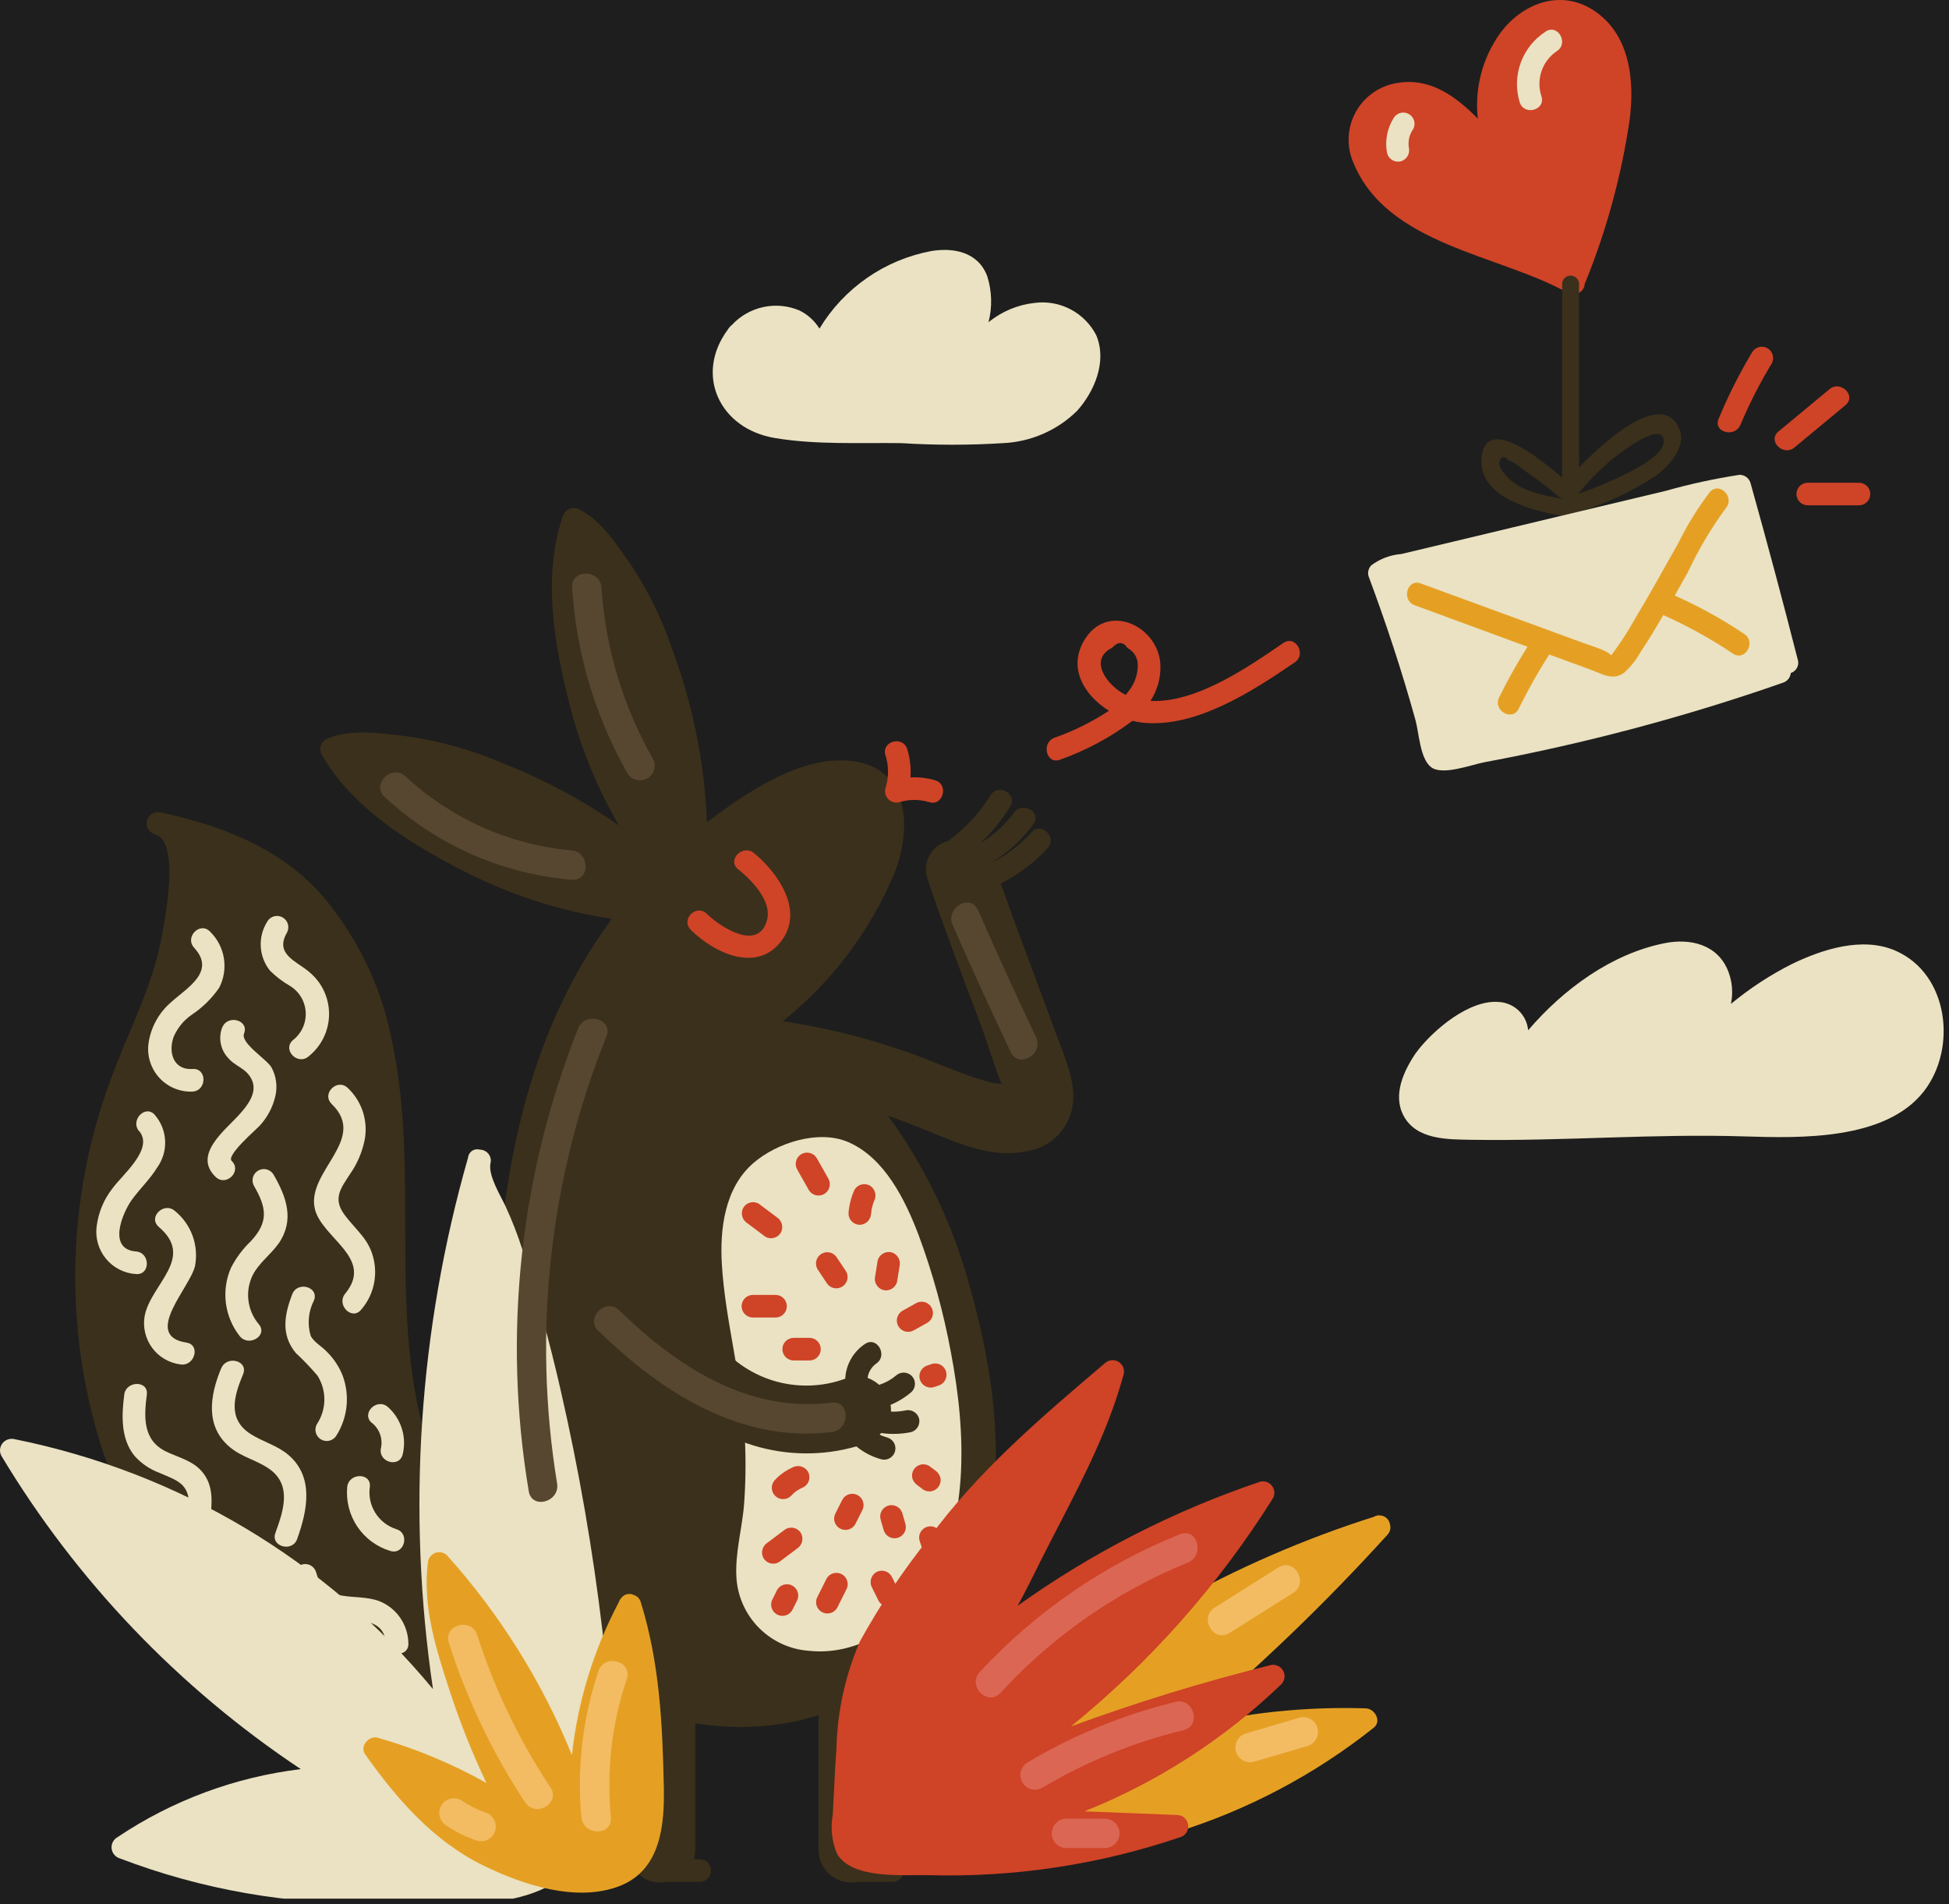 <svg width="173" height="169" viewBox="0 0 173 169" fill="none" xmlns="http://www.w3.org/2000/svg">
<rect width="173" height="169" fill="#1E1E1E"/>
<g id="finished-builder (1) 1" clip-path="url(#clip0_0_1)">
<path id="Path 42" d="M86.162 114.49C84.658 108.768 82.071 103.388 78.539 98.641C76.962 96.558 75.119 94.69 73.058 93.084C71.898 92.193 70.651 91.451 69.427 90.677C73.804 87.2 77.229 82.671 79.382 77.513C80.959 73.629 80.754 68.104 75.566 67.534C71.253 67.061 66.775 70.022 63.466 72.441C59.298 75.494 55.714 79.272 52.885 83.595C46.566 93.225 44.427 104.941 44.034 116.295C43.685 126.326 43.203 139.631 50.634 147.511C54.923 152.061 62.105 153.754 68.152 153.156C71.451 152.825 74.637 151.772 77.485 150.074C80.332 148.375 82.772 146.072 84.631 143.326C90.066 134.938 88.718 123.627 86.162 114.49Z" fill="#3B301B"/>
<path id="Path 43" d="M83.025 69.26C82.308 69.046 81.561 68.958 80.814 68.999C80.878 68.153 80.781 67.302 80.529 66.491C80.148 65.259 78.214 65.785 78.595 67.025C78.901 67.98 78.901 69.007 78.595 69.962C78.55 70.133 78.55 70.313 78.596 70.484C78.642 70.655 78.732 70.81 78.858 70.936C78.983 71.061 79.138 71.151 79.309 71.197C79.48 71.243 79.66 71.243 79.831 71.198C80.699 70.929 81.627 70.929 82.495 71.198C83.719 71.563 84.228 69.625 83.025 69.26Z" fill="#CF4327"/>
<path id="Path 44" d="M61.318 82.533C63.424 84.615 67.336 86.473 69.487 83.333C71.301 80.673 69.01 77.427 66.923 75.71C65.932 74.91 64.516 76.31 65.503 77.13C66.703 78.101 68.548 79.959 68.079 81.676C67.305 84.517 63.866 82.214 62.735 81.098C61.816 80.191 60.396 81.608 61.315 82.518L61.318 82.533Z" fill="#CF4327"/>
<path id="Path 45" d="M59.703 57.717C58.818 55.055 57.585 52.521 56.036 50.182C54.764 48.372 53.456 46.258 51.43 45.219C51.297 45.145 51.148 45.101 50.996 45.092C50.843 45.083 50.691 45.108 50.549 45.165C50.408 45.223 50.281 45.312 50.179 45.425C50.076 45.538 50.001 45.673 49.957 45.819C48.135 51.155 49.203 57.246 50.567 62.566C51.526 66.316 52.996 69.917 54.936 73.266C51.759 71.046 48.333 69.206 44.729 67.781C41.913 66.56 38.944 65.731 35.903 65.317C33.728 65.084 31.233 64.671 29.142 65.517C28.996 65.562 28.862 65.64 28.75 65.744C28.638 65.848 28.551 65.975 28.495 66.118C28.439 66.26 28.416 66.413 28.427 66.565C28.439 66.718 28.484 66.865 28.56 66.998C31.26 71.648 36.183 74.746 40.86 77.157C46.553 80.138 52.846 81.796 59.269 82.008C60.537 82.048 60.557 80.114 59.329 80.002L59.381 79.167C59.557 79.174 59.731 79.133 59.887 79.05C60.042 78.967 60.172 78.844 60.264 78.694C60.4 78.515 60.469 78.293 60.457 78.068C60.455 77.875 60.398 77.687 60.292 77.526L60.958 77.026C61.094 77.179 61.272 77.289 61.47 77.341C61.668 77.394 61.877 77.386 62.071 77.32C62.264 77.254 62.434 77.132 62.559 76.97C62.684 76.808 62.758 76.612 62.772 76.408C62.958 70.038 61.916 63.693 59.703 57.717V57.717Z" fill="#3B301B"/>
<path id="Path 46" d="M93.77 91.845C92.137 87.363 90.424 82.91 88.827 78.412C90.395 77.632 91.805 76.569 92.988 75.278C93.859 74.327 92.442 72.903 91.568 73.858C90.592 74.933 89.437 75.83 88.154 76.51V76.47C89.552 75.599 90.769 74.465 91.737 73.132C92.499 72.089 90.762 71.086 90.004 72.121C89.197 73.218 88.179 74.144 87.011 74.845C88.03 73.873 88.924 72.777 89.671 71.583C90.357 70.483 88.624 69.477 87.938 70.572C86.945 72.164 85.655 73.549 84.138 74.653C83.78 74.745 83.445 74.912 83.157 75.143C82.869 75.374 82.633 75.665 82.465 75.994C82.298 76.324 82.203 76.685 82.186 77.055C82.169 77.424 82.232 77.793 82.369 78.136C83.825 82.417 85.43 86.666 87.035 90.895C87.681 92.632 88.203 94.47 88.905 96.195C88.655 96.187 88.406 96.164 88.159 96.127C85.194 95.385 82.413 93.927 79.484 93.027C75.32 91.639 71.013 90.722 66.645 90.291C62.781 89.991 62.801 96.017 66.645 96.309C71.474 96.808 76.213 97.959 80.732 99.732C84.086 100.968 87.573 103.006 91.284 102.139C92.25 101.969 93.14 101.508 93.837 100.818C94.534 100.129 95.004 99.243 95.184 98.279C95.572 96.066 94.516 93.887 93.77 91.845Z" fill="#3B301B"/>
<path id="Path 47" d="M53.334 138.573C52.873 138.655 52.42 138.773 51.978 138.926C50.844 139.148 49.674 139.106 48.559 138.802C46.992 138.336 45.527 137.58 44.238 136.575C41.474 134.606 39.349 131.869 38.127 128.703C34.243 116.891 37.385 104.296 34.769 92.287C33.825 87.466 31.634 82.977 28.413 79.267C24.698 75.198 19.586 73.249 14.29 72.113C14.034 72.042 13.759 72.076 13.528 72.207C13.297 72.339 13.127 72.556 13.056 72.813C12.985 73.07 13.019 73.344 13.15 73.575C13.282 73.806 13.499 73.976 13.756 74.047C16.027 74.701 14.639 81.547 14.356 83.119C13.556 87.605 11.319 91.641 9.794 95.902C5.936 106.348 5.654 117.779 8.994 128.402C12.1 137.743 18.383 147.144 27.619 151.272C31.704 153.206 36.281 153.85 40.741 153.117C45.201 152.385 49.332 150.311 52.584 147.172C54.061 145.756 55.617 143.918 55.85 141.804C56.05 140.07 55.216 138.489 53.334 138.573Z" fill="#3B301B"/>
<path id="Path 48" d="M62.113 165.015H61.595C61.673 164.731 61.712 164.438 61.711 164.144C61.711 157.811 61.711 151.481 61.711 145.154C61.711 141.282 55.693 141.274 55.693 145.154V164.144C55.688 164.575 55.78 165.001 55.961 165.392C56.141 165.784 56.407 166.129 56.738 166.405C57.07 166.681 57.458 166.879 57.876 166.985C58.293 167.092 58.729 167.104 59.152 167.021H62.113C62.379 167.021 62.634 166.915 62.822 166.727C63.01 166.539 63.116 166.284 63.116 166.018C63.116 165.752 63.01 165.497 62.822 165.309C62.634 165.121 62.379 165.015 62.113 165.015V165.015Z" fill="#3B301B"/>
<path id="Path 49" d="M79.233 165.015H78.555C78.633 164.731 78.672 164.438 78.671 164.144V145.154C78.671 141.282 72.653 141.274 72.653 145.154V164.144C72.648 164.575 72.74 165.001 72.921 165.392C73.101 165.784 73.367 166.129 73.698 166.405C74.03 166.681 74.418 166.879 74.836 166.985C75.253 167.092 75.689 167.104 76.112 167.021H79.234C79.5 167.021 79.755 166.915 79.943 166.727C80.131 166.539 80.237 166.283 80.237 166.017C80.236 165.751 80.131 165.496 79.942 165.308C79.754 165.12 79.499 165.015 79.233 165.015V165.015Z" fill="#3B301B"/>
<path id="Path 50" d="M82.13 141.727C86.098 135.327 85.773 127.198 84.413 120.06C83.76 116.506 82.8 113.016 81.544 109.628C80.364 106.522 78.531 102.759 75.289 101.363C72.657 100.228 68.946 101.427 66.863 103.233C64.319 105.44 63.878 109.099 64.078 112.269C64.378 117.084 65.735 121.802 66.056 126.641C66.214 128.891 66.214 131.148 66.056 133.398C65.896 135.593 65.225 137.84 65.37 140.05C65.481 141.72 66.192 143.294 67.372 144.482C68.552 145.669 70.121 146.391 71.79 146.514C75.802 146.943 79.333 144.7 81.99 141.908C82.017 141.876 82.043 141.843 82.066 141.808C82.066 141.788 82.102 141.764 82.114 141.744L82.13 141.727Z" fill="#EAE2C2"/>
<path id="Path 51" d="M81.577 125.886C81.502 125.632 81.331 125.417 81.1 125.286C80.87 125.156 80.598 125.12 80.341 125.186C79.929 125.269 79.509 125.302 79.089 125.286C79.097 125.085 79.084 124.884 79.049 124.686C79.731 124.402 80.363 124.012 80.923 123.53C81.11 123.341 81.214 123.086 81.214 122.82C81.214 122.554 81.11 122.299 80.923 122.11C80.732 121.926 80.478 121.823 80.213 121.823C79.948 121.823 79.694 121.926 79.503 122.11C79.071 122.468 78.574 122.739 78.039 122.91C77.736 122.643 77.386 122.433 77.008 122.292C77.043 122.038 77.13 121.795 77.264 121.576C77.397 121.357 77.573 121.168 77.782 121.02C78.841 120.294 77.838 118.556 76.771 119.287C76.26 119.627 75.835 120.083 75.532 120.618C75.229 121.152 75.056 121.75 75.026 122.364C72.969 123.117 70.722 123.176 68.628 122.534C66.534 121.891 64.707 120.582 63.426 118.805C61.819 116.16 60.537 113.331 59.606 110.379C58.532 107.368 57.865 104.226 57.624 101.038C57.355 97.194 51.333 97.166 51.606 101.038C51.87 105.106 52.723 109.115 54.138 112.938C55.45 116.438 56.902 120.361 59.282 123.286C61.286 125.654 63.931 127.393 66.9 128.296C69.868 129.198 73.034 129.225 76.017 128.374C76.659 128.906 77.407 129.295 78.212 129.514C78.469 129.585 78.743 129.551 78.974 129.42C79.205 129.288 79.375 129.07 79.446 128.814C79.517 128.558 79.483 128.283 79.352 128.052C79.22 127.821 79.002 127.651 78.746 127.58C78.517 127.518 78.294 127.436 78.08 127.335L78.212 127.187C79.094 127.311 79.991 127.284 80.864 127.107C81.119 127.036 81.337 126.869 81.47 126.64C81.603 126.412 81.642 126.14 81.578 125.883L81.577 125.886Z" fill="#3B301B"/>
<g id="envelopee">
<path id="Path 52" d="M141.36 0.858C138.395 -1 135.025 0.358 133.107 3.017C131.572 5.203 130.884 7.873 131.173 10.528C129.223 8.554 126.964 6.881 124.073 7.358C123.301 7.47 122.564 7.758 121.921 8.2C121.277 8.641 120.744 9.225 120.361 9.905C119.979 10.585 119.757 11.344 119.714 12.124C119.671 12.903 119.808 13.682 120.113 14.4C123.098 21.783 133.089 22.573 139.176 26C139.329 26.083 139.5 26.126 139.674 26.123C139.848 26.121 140.019 26.074 140.169 25.987C140.32 25.9 140.446 25.776 140.534 25.626C140.623 25.477 140.672 25.307 140.676 25.133C140.716 25.07 140.749 25.003 140.776 24.933C142.611 20.385 143.905 15.636 144.632 10.786C145.124 7.221 144.727 2.98 141.36 0.858Z" fill="#CF4327"/>
<path id="Path 53" d="M149.048 38.024C147.559 34.63 142.656 38.903 140.161 41.491V25.136C140.142 24.95 140.055 24.779 139.916 24.654C139.777 24.529 139.598 24.46 139.411 24.46C139.224 24.46 139.045 24.529 138.906 24.654C138.767 24.779 138.68 24.95 138.661 25.136V42.389C136.615 40.64 131.968 36.889 131.523 40.503C131.066 44.214 136.254 45.378 138.882 45.827C139.022 45.853 139.166 45.84 139.298 45.789C139.431 45.738 139.546 45.651 139.632 45.538C139.721 45.54 139.809 45.527 139.893 45.498C142.412 44.77 144.805 43.665 146.993 42.22C148.161 41.33 149.758 39.641 149.048 38.024ZM133.46 41.948C133.265 41.717 133.128 41.443 133.06 41.148C133.202 40.506 133.469 40.395 133.86 40.815C134.373 41.046 134.847 41.353 135.268 41.726C136.337 42.454 137.367 43.238 138.354 44.073C138.453 44.157 138.572 44.216 138.699 44.242V44.266C136.809 43.957 134.59 43.52 133.463 41.951L133.46 41.948ZM144.434 42C143.052 42.697 141.624 43.3 140.161 43.806V43.73C141.077 42.61 142.101 41.584 143.218 40.665C143.728 40.265 147.507 37.303 147.672 39.065C147.788 40.317 145.372 41.521 144.438 42.002L144.434 42Z" fill="#3B301B"/>
<path id="Path 56" d="M123.734 10.431C123.124 11.373 122.906 12.517 123.128 13.617C123.201 13.87 123.369 14.085 123.598 14.216C123.826 14.346 124.097 14.383 124.352 14.317C124.605 14.241 124.82 14.07 124.95 13.839C125.081 13.609 125.117 13.338 125.052 13.081C124.966 12.503 125.11 11.914 125.452 11.44C125.567 11.213 125.591 10.951 125.519 10.707C125.447 10.463 125.285 10.256 125.066 10.127C124.847 9.998 124.587 9.958 124.339 10.014C124.091 10.07 123.873 10.218 123.731 10.429L123.734 10.431Z" fill="#EAE2C2"/>
<path id="Path 57" d="M137.192 2.807C136.178 3.459 135.404 4.424 134.989 5.556C134.574 6.688 134.54 7.925 134.892 9.078C135.292 10.306 137.215 9.778 136.826 8.544C136.582 7.817 136.585 7.03 136.834 6.305C137.083 5.579 137.563 4.956 138.202 4.532C139.277 3.826 138.274 2.088 137.191 2.799L137.192 2.807Z" fill="#EAE2C2"/>
<path id="Path 54" d="M159.584 58.579C158.247 53.328 156.847 48.095 155.384 42.879C155.325 42.668 155.198 42.481 155.024 42.348C154.849 42.215 154.636 42.142 154.417 42.141C152.202 42.48 150.009 42.955 147.853 43.565L138.223 45.865L128.995 48.072L124.381 49.172C123.423 49.247 122.505 49.591 121.733 50.163C121.606 50.287 121.516 50.444 121.471 50.615C121.425 50.787 121.427 50.967 121.476 51.138C123.041 55.331 124.437 59.564 125.637 63.889C125.962 65.057 126.037 67.324 127.029 68.089C128.021 68.854 130.552 67.889 131.735 67.656C140.75 65.975 149.624 63.612 158.281 60.586C158.465 60.525 158.626 60.411 158.746 60.259C158.866 60.107 158.938 59.924 158.955 59.731C159.188 59.657 159.384 59.496 159.502 59.282C159.62 59.067 159.651 58.816 159.589 58.579H159.584Z" fill="#EAE2C2"/>
<path id="Path 55" d="M154.846 56.28C152.885 54.963 150.814 53.817 148.655 52.857L149.835 50.757C150.768 48.77 151.89 46.877 153.185 45.104C154.028 44.133 152.611 42.697 151.765 43.684C150.698 45.082 149.77 46.582 148.996 48.162C147.688 50.473 146.408 52.804 145.036 55.079C144.551 55.946 144.017 56.785 143.436 57.591C143.316 57.743 143.079 58.157 142.914 58.201C143.363 58.085 141.104 57.194 142.035 57.611C141.57 57.402 141.064 57.258 140.587 57.081L126.103 51.781C124.903 51.336 124.366 53.274 125.569 53.715L135.587 57.401C134.669 58.854 133.828 60.354 133.067 61.895C132.497 63.051 134.227 64.066 134.8 62.906C135.613 61.252 136.519 59.644 137.512 58.091L141.091 59.399C142.21 59.799 143.149 60.466 144.181 59.692C144.775 59.146 145.276 58.508 145.666 57.802C146.366 56.755 147.01 55.675 147.644 54.592C149.795 55.55 151.86 56.693 153.815 58.006C154.894 58.736 155.901 57.001 154.846 56.28Z" fill="#E5A024"/>
<path id="Path 58" d="M154.484 37.715C155.273 35.839 156.198 34.023 157.252 32.282C157.318 32.168 157.362 32.042 157.379 31.912C157.397 31.781 157.389 31.649 157.356 31.521C157.322 31.394 157.264 31.274 157.184 31.169C157.104 31.064 157.005 30.976 156.891 30.91C156.777 30.844 156.651 30.8 156.521 30.782C156.39 30.765 156.258 30.773 156.13 30.806C156.003 30.84 155.883 30.898 155.778 30.978C155.674 31.058 155.585 31.157 155.519 31.271C154.387 33.163 153.394 35.135 152.55 37.171C152.05 38.371 153.994 38.88 154.484 37.705V37.715Z" fill="#CF4327"/>
<path id="Path 59" d="M159.279 39.719L163.813 35.959C164.813 35.132 163.384 33.72 162.393 34.539L157.859 38.299C156.864 39.127 158.288 40.539 159.279 39.719Z" fill="#CF4327"/>
<path id="Path 60" d="M160.463 44.849H165.009C165.275 44.849 165.53 44.743 165.718 44.555C165.906 44.367 166.012 44.112 166.012 43.846C166.012 43.58 165.906 43.325 165.718 43.137C165.53 42.949 165.275 42.843 165.009 42.843H160.463C160.331 42.843 160.201 42.869 160.079 42.919C159.957 42.97 159.847 43.044 159.754 43.137C159.661 43.23 159.587 43.34 159.536 43.462C159.486 43.584 159.46 43.714 159.46 43.846C159.46 43.978 159.486 44.108 159.536 44.23C159.587 44.352 159.661 44.462 159.754 44.555C159.847 44.648 159.957 44.722 160.079 44.773C160.201 44.823 160.331 44.849 160.463 44.849Z" fill="#CF4327"/>
</g>
<g id="leftg">
<path id="Path 40" d="M53.484 144.822C52.63 137.608 51.388 130.445 49.762 123.362C48.796 119.135 47.655 114.953 46.34 110.816C45.932 109.546 45.446 108.303 44.886 107.091C44.447 106.129 43.35 104.407 43.527 103.285C43.57 103.141 43.579 102.989 43.553 102.841C43.526 102.693 43.466 102.553 43.376 102.432C43.286 102.311 43.169 102.212 43.034 102.143C42.899 102.074 42.75 102.037 42.598 102.034C42.481 101.999 42.358 101.991 42.237 102.01C42.117 102.028 42.002 102.073 41.901 102.141C41.801 102.209 41.717 102.298 41.655 102.402C41.594 102.506 41.556 102.623 41.546 102.743C37.164 118.075 36.103 134.149 38.433 149.915C29.008 138.501 15.881 130.662 1.277 127.727C1.083 127.682 0.88 127.693 0.693 127.758C0.505 127.824 0.341 127.941 0.219 128.097C0.097 128.252 0.022 128.439 0.004 128.634C-0.014 128.83 0.026 129.027 0.117 129.201C6.784 140.305 15.863 149.805 26.698 157.015C20.865 157.721 15.286 159.793 10.425 163.058C10.248 163.159 10.104 163.309 10.012 163.489C9.92 163.67 9.884 163.873 9.908 164.074C9.932 164.275 10.015 164.465 10.148 164.619C10.28 164.773 10.455 164.886 10.651 164.943C17.921 167.72 25.668 169.07 33.46 168.919C39.211 168.761 47.638 170.267 51.613 164.91C53.491 162.38 53.753 158.938 53.931 155.901C54.103 152.201 53.954 148.492 53.483 144.817L53.484 144.822Z" fill="#EAE2C2"/>
<path id="Path 61" d="M58.923 158.566C58.803 152.949 58.55 147.612 56.881 142.208C56.838 142.051 56.756 141.908 56.641 141.793C56.526 141.677 56.384 141.594 56.227 141.55C56.04 141.463 55.829 141.445 55.629 141.497C55.43 141.55 55.255 141.671 55.136 141.839C55.043 141.937 54.974 142.055 54.936 142.184C52.699 146.405 51.284 151.013 50.767 155.762C48.121 149.265 44.373 143.274 39.689 138.052C39.564 137.93 39.41 137.842 39.241 137.797C39.072 137.752 38.894 137.752 38.725 137.797C38.556 137.841 38.402 137.929 38.277 138.051C38.152 138.173 38.06 138.325 38.012 138.493C37.43 142.457 38.742 146.486 39.966 150.221C40.867 152.96 41.94 155.641 43.176 158.246C40.134 156.537 36.902 155.191 33.546 154.234C32.746 154.005 31.897 154.972 32.415 155.707C35.224 159.679 38.482 163.415 42.923 165.581C46.423 167.286 51.188 168.881 55.028 167.381C58.658 165.945 58.995 161.969 58.923 158.566Z" fill="#E5A024"/>
</g>
<path id="Path 62" d="M113.92 57.062C110.891 59.128 106.204 62.422 102.12 62.206C102.728 61.273 103.037 60.177 103.003 59.064C102.903 55.658 98.481 53.447 96.367 56.625C94.682 59.173 96.194 61.689 98.433 63.081C96.917 64.081 95.284 64.889 93.57 65.488C92.39 65.969 92.904 67.895 94.104 67.422C96.406 66.605 98.571 65.443 100.524 63.975C100.845 64.059 101.173 64.116 101.503 64.148C106.217 64.593 111.221 61.315 114.932 58.784C115.991 58.073 114.991 56.332 113.92 57.062ZM98.741 57.462C99.257 56.929 99.705 56.947 100.085 57.518C100.366 57.661 100.6 57.882 100.761 58.153C100.921 58.424 101.001 58.736 100.992 59.051C100.99 59.878 100.708 60.68 100.192 61.326C100.108 61.447 100.02 61.563 99.927 61.675C98.338 60.917 96.521 58.549 98.747 57.475L98.741 57.462Z" fill="#CF4327"/>
<path id="Path 63" d="M168.27 84.386C165.329 83.094 161.77 84.246 159.042 85.566C157.116 86.539 155.305 87.725 153.642 89.101C153.844 88.144 153.766 87.149 153.417 86.236C152.494 83.829 150.051 83.243 147.728 83.716C143.058 84.655 138.797 87.756 135.643 91.44C135.583 90.776 135.286 90.156 134.805 89.695C134.324 89.233 133.693 88.961 133.027 88.928C130.427 88.715 127.301 91.355 125.833 93.249L125.797 93.309C125.753 93.354 125.713 93.402 125.677 93.453C124.614 95.018 123.603 97.153 124.577 99.006C125.72 101.197 128.561 101.124 130.677 101.161C138.762 101.289 146.803 100.603 154.877 100.861C159.788 101.013 167.351 101.222 170.762 96.869C173.731 93.065 172.985 86.457 168.27 84.386Z" fill="#EAE2C2"/>
<path id="Path 64" d="M91.853 26.882C90.346 27.043 88.918 27.64 87.744 28.599C88.089 27.255 88.05 25.841 87.632 24.518C86.832 22.379 84.671 21.942 82.632 22.287C80.592 22.674 78.657 23.486 76.952 24.671C75.248 25.856 73.812 27.387 72.738 29.164C72.312 28.478 71.704 27.924 70.981 27.564C69.969 27.13 68.846 27.02 67.769 27.249C66.691 27.478 65.711 28.035 64.963 28.844C64.891 28.897 64.826 28.959 64.77 29.029C64.706 29.095 64.65 29.17 64.605 29.25C61.624 33.262 63.875 38.077 68.805 38.88C72.476 39.49 76.284 39.28 79.991 39.329C83.008 39.518 86.034 39.518 89.051 39.329C91.511 39.214 93.842 38.197 95.599 36.472C97.168 34.723 98.283 32.058 97.304 29.747C96.799 28.768 96.006 27.967 95.03 27.455C94.055 26.942 92.946 26.742 91.853 26.882V26.882Z" fill="#EAE2C2"/>
<path id="Path 65" d="M17.223 84.109C19.209 86.236 16.597 87.668 15.193 88.944C14.113 89.867 13.401 91.148 13.189 92.553C13.108 93.104 13.149 93.667 13.311 94.2C13.472 94.734 13.749 95.225 14.123 95.638C14.496 96.052 14.957 96.378 15.471 96.593C15.985 96.808 16.54 96.907 17.097 96.882C18.377 96.798 18.389 94.792 17.097 94.876C15.397 94.988 14.926 93.424 15.404 92.047C15.739 91.251 16.294 90.566 17.004 90.073C17.968 89.435 18.8 88.618 19.456 87.666C19.871 86.861 20.017 85.944 19.873 85.049C19.729 84.154 19.303 83.33 18.656 82.695C17.773 81.748 16.356 83.168 17.236 84.115L17.223 84.109Z" fill="#EAE2C2"/>
<path id="Path 66" d="M19.718 91.2C19.546 91.652 19.504 92.143 19.596 92.618C19.689 93.093 19.912 93.533 20.24 93.888C20.721 94.482 21.504 94.735 21.993 95.288C23.161 96.608 22.105 97.972 21.193 98.971C19.961 100.331 17.093 102.506 19.147 104.46C20.082 105.351 21.502 103.934 20.567 103.04C20.049 102.546 22.767 100.231 23.055 99.906C23.742 99.162 24.223 98.25 24.447 97.262C24.639 96.411 24.517 95.519 24.106 94.75C23.706 94.02 21.325 92.587 21.662 91.729C22.131 90.529 20.193 90.004 19.728 91.195L19.718 91.2Z" fill="#EAE2C2"/>
<path id="Path 67" d="M12.356 100.387C13.692 101.987 10.819 104.287 9.949 105.519C9.213 106.472 8.742 107.603 8.585 108.797C8.512 109.31 8.546 109.833 8.685 110.333C8.823 110.833 9.064 111.298 9.392 111.701C9.719 112.103 10.126 112.433 10.588 112.67C11.049 112.907 11.554 113.046 12.072 113.078C13.36 113.178 13.352 111.172 12.072 111.072C9.516 110.872 10.872 107.666 11.672 106.53C12.386 105.53 13.305 104.676 13.947 103.63C14.441 102.945 14.692 102.115 14.658 101.271C14.625 100.427 14.309 99.619 13.762 98.976C12.939 97.976 11.527 99.405 12.342 100.396L12.356 100.387Z" fill="#EAE2C2"/>
<path id="Path 68" d="M14.097 108.897C17.359 111.665 13.383 113.957 12.841 116.797C12.754 117.29 12.768 117.795 12.883 118.282C12.997 118.769 13.21 119.227 13.507 119.629C13.804 120.032 14.18 120.369 14.612 120.621C15.044 120.874 15.523 121.036 16.019 121.097C17.283 121.29 17.825 119.356 16.553 119.163C12.577 118.553 16.922 114.216 17.315 112.342C17.482 111.443 17.403 110.515 17.086 109.657C16.769 108.799 16.227 108.042 15.515 107.467C14.536 106.636 13.108 108.049 14.095 108.887L14.097 108.897Z" fill="#EAE2C2"/>
<path id="Path 69" d="M23.001 117.561C22.488 116.97 22.16 116.241 22.057 115.466C21.953 114.69 22.079 113.901 22.419 113.196C22.977 112.089 24.019 111.366 24.738 110.355C26.154 108.297 25.444 106.255 24.285 104.255C24.151 104.025 23.931 103.858 23.674 103.79C23.416 103.723 23.143 103.76 22.913 103.894C22.683 104.028 22.516 104.248 22.448 104.505C22.381 104.763 22.418 105.036 22.552 105.266C23.691 107.228 23.828 108.476 22.275 110.149C21.555 110.835 20.955 111.638 20.502 112.524C20.072 113.507 19.916 114.589 20.051 115.653C20.185 116.718 20.606 117.726 21.268 118.571C22.042 119.583 23.787 118.572 23.001 117.561Z" fill="#EAE2C2"/>
<path id="Path 70" d="M23.727 81.79C23.308 82.448 23.104 83.22 23.144 83.999C23.185 84.777 23.467 85.524 23.952 86.135C24.487 86.67 25.09 87.131 25.746 87.507C26.15 87.755 26.488 88.099 26.73 88.507C26.973 88.915 27.112 89.376 27.136 89.85C27.16 90.324 27.068 90.797 26.869 91.228C26.669 91.658 26.368 92.034 25.991 92.322C25.028 93.189 26.452 94.605 27.411 93.742C27.97 93.293 28.421 92.725 28.732 92.079C29.043 91.434 29.206 90.727 29.209 90.01C29.212 89.293 29.055 88.585 28.75 87.937C28.444 87.289 27.998 86.717 27.443 86.263C26.308 85.292 24.378 84.702 25.457 82.8C25.523 82.686 25.567 82.561 25.584 82.43C25.602 82.299 25.594 82.167 25.561 82.039C25.527 81.912 25.469 81.792 25.389 81.687C25.309 81.582 25.21 81.494 25.096 81.428C24.866 81.294 24.593 81.257 24.335 81.324C24.078 81.392 23.858 81.559 23.724 81.789L23.727 81.79Z" fill="#EAE2C2"/>
<path id="Path 71" d="M29.426 97.972C32.692 101.078 27.267 103.902 27.926 107.2C28.464 109.872 33.286 111.614 30.634 114.823C29.834 115.814 31.234 117.23 32.054 116.243C32.559 115.66 32.926 114.971 33.125 114.226C33.325 113.481 33.352 112.7 33.206 111.943C32.853 110.021 31.649 109.255 30.578 107.81C29.507 106.365 30.261 105.447 31.092 104.171C31.713 103.275 32.145 102.262 32.364 101.194C32.527 100.357 32.475 99.493 32.213 98.681C31.95 97.87 31.486 97.139 30.864 96.556C29.929 95.665 28.509 97.082 29.444 97.976L29.426 97.972Z" fill="#EAE2C2"/>
<path id="Path 72" d="M25.937 114.864C25.237 116.706 24.922 118.475 26.254 120.08C26.933 120.711 27.575 121.381 28.176 122.086C28.585 122.73 28.798 123.479 28.791 124.242C28.784 125.005 28.557 125.749 28.136 126.386C28.002 126.616 27.965 126.889 28.032 127.147C28.1 127.404 28.267 127.624 28.497 127.758C28.727 127.892 29 127.929 29.258 127.862C29.515 127.794 29.735 127.627 29.869 127.397C30.358 126.616 30.662 125.734 30.758 124.817C30.854 123.901 30.739 122.974 30.423 122.109C30.099 121.281 29.599 120.534 28.958 119.918C28.558 119.493 27.823 119.091 27.574 118.546C27.266 117.499 27.373 116.374 27.874 115.404C28.331 114.204 26.393 113.675 25.94 114.87L25.937 114.864Z" fill="#EAE2C2"/>
<path id="Path 73" d="M19.63 121.448C18.63 123.855 18.182 126.616 20.43 128.462C21.497 129.349 22.906 129.626 24.001 130.444C25.931 131.892 25.124 134.175 24.442 136.061C24.005 137.261 25.942 137.802 26.376 136.595C27.276 134.083 27.901 131.122 25.622 129.148C24.631 128.289 23.347 127.976 22.26 127.282C20.16 125.946 20.771 123.9 21.578 121.966C22.078 120.766 20.134 120.257 19.644 121.432L19.63 121.448Z" fill="#EAE2C2"/>
<path id="Path 74" d="M11.032 123.76C10.791 125.598 10.699 127.696 11.947 129.221C12.554 129.899 13.319 130.417 14.174 130.73C15.707 131.4 16.814 131.653 16.786 133.691C16.758 136.022 16.386 138.185 18.038 140.135C18.64 140.871 19.445 141.414 20.353 141.699C21.26 141.983 22.231 141.996 23.146 141.735C23.402 141.664 23.62 141.494 23.752 141.263C23.883 141.032 23.917 140.757 23.846 140.501C23.775 140.245 23.605 140.027 23.374 139.895C23.143 139.764 22.869 139.73 22.612 139.801C19.591 140.632 18.483 137.341 18.668 134.986C18.792 133.433 19.025 131.913 17.942 130.625C17.103 129.625 15.852 129.369 14.732 128.825C12.674 127.818 12.774 125.784 13.032 123.782C13.201 122.506 11.19 122.518 11.026 123.782L11.032 123.76Z" fill="#EAE2C2"/>
<path id="Path 75" d="M30.821 131.965C30.703 133.21 31.02 134.456 31.718 135.494C32.416 136.531 33.452 137.294 34.649 137.654C35.889 138.031 36.414 136.093 35.183 135.72C34.409 135.474 33.748 134.962 33.316 134.274C32.885 133.586 32.712 132.768 32.828 131.964C32.975 130.685 30.967 130.697 30.821 131.965Z" fill="#EAE2C2"/>
<path id="Path 76" d="M26.118 140.086C26.294 140.784 26.621 141.436 27.076 141.994C27.531 142.553 28.102 143.005 28.75 143.32C30.556 144.175 34.042 143.039 34.243 145.82C34.335 147.1 36.343 147.112 36.249 145.82C36.231 145.018 35.977 144.238 35.52 143.579C35.063 142.919 34.422 142.408 33.677 142.109C31.546 141.309 28.862 142.458 28.06 139.549C27.989 139.293 27.819 139.075 27.588 138.943C27.357 138.812 27.082 138.778 26.826 138.849C26.57 138.92 26.352 139.09 26.22 139.321C26.089 139.552 26.055 139.827 26.126 140.083L26.118 140.086Z" fill="#EAE2C2"/>
<path id="Path 77" d="M45.506 143.578C46.081 143.695 46.678 143.658 47.234 143.47C47.791 143.283 48.288 142.952 48.676 142.511C48.858 142.319 48.959 142.065 48.959 141.801C48.959 141.537 48.858 141.283 48.676 141.091C48.487 140.904 48.232 140.8 47.966 140.8C47.7 140.8 47.445 140.904 47.256 141.091C47.12 141.278 46.938 141.426 46.728 141.522C46.518 141.619 46.286 141.66 46.056 141.641C45.8 141.577 45.528 141.614 45.298 141.744C45.068 141.874 44.897 142.088 44.82 142.341C44.751 142.598 44.785 142.871 44.916 143.103C45.047 143.334 45.264 143.504 45.52 143.577L45.506 143.578Z" fill="#EAE2C2"/>
<path id="Path 78" d="M25.003 147.552C25.53 148.626 26.42 149.48 27.515 149.964C28.609 150.448 29.84 150.53 30.989 150.196C31.116 150.161 31.235 150.101 31.339 150.02C31.443 149.939 31.53 149.839 31.595 149.724C31.66 149.609 31.701 149.483 31.718 149.352C31.734 149.222 31.724 149.089 31.689 148.962C31.654 148.835 31.594 148.716 31.513 148.612C31.432 148.508 31.332 148.421 31.217 148.356C31.102 148.291 30.976 148.25 30.845 148.233C30.715 148.217 30.582 148.227 30.455 148.262C29.731 148.478 28.954 148.422 28.268 148.105C27.583 147.788 27.036 147.232 26.732 146.541C26.186 145.373 24.457 146.389 24.999 147.552H25.003Z" fill="#EAE2C2"/>
<path id="Path 79" d="M33.016 126.287C33.343 126.549 33.591 126.897 33.733 127.291C33.874 127.686 33.903 128.112 33.816 128.522C33.539 129.782 35.473 130.322 35.75 129.056C35.928 128.304 35.899 127.518 35.666 126.781C35.433 126.044 35.004 125.384 34.426 124.871C33.455 124.032 32.019 125.445 33.006 126.291L33.016 126.287Z" fill="#EAE2C2"/>
<path id="Path 80" d="M66.337 108.565L67.937 109.765C68.167 109.898 68.44 109.935 68.697 109.867C68.954 109.8 69.174 109.633 69.309 109.404C69.435 109.172 69.468 108.901 69.4 108.646C69.334 108.391 69.172 108.172 68.948 108.032L67.348 106.832C67.118 106.699 66.845 106.662 66.588 106.73C66.331 106.797 66.111 106.964 65.976 107.193C65.85 107.425 65.817 107.696 65.884 107.951C65.951 108.206 66.113 108.425 66.337 108.565Z" fill="#CF4327"/>
<path id="Path 81" d="M70.768 103.81L71.787 105.61C71.854 105.724 71.942 105.824 72.047 105.903C72.152 105.983 72.272 106.041 72.4 106.075C72.527 106.108 72.66 106.116 72.791 106.098C72.922 106.081 73.048 106.037 73.162 105.97C73.275 105.904 73.375 105.816 73.455 105.71C73.535 105.605 73.593 105.486 73.626 105.358C73.66 105.23 73.668 105.097 73.65 104.967C73.632 104.836 73.589 104.71 73.522 104.596L72.503 102.796C72.369 102.566 72.149 102.399 71.892 102.331C71.635 102.264 71.361 102.301 71.131 102.435C70.901 102.569 70.734 102.789 70.666 103.046C70.599 103.304 70.636 103.577 70.77 103.807L70.768 103.81Z" fill="#CF4327"/>
<path id="Path 82" d="M68.841 114.928H66.831C66.565 114.928 66.31 115.034 66.122 115.222C65.934 115.41 65.828 115.665 65.828 115.931C65.828 116.197 65.934 116.452 66.122 116.64C66.31 116.828 66.565 116.934 66.831 116.934H68.837C68.969 116.934 69.099 116.909 69.221 116.858C69.343 116.808 69.454 116.735 69.547 116.642C69.64 116.549 69.714 116.438 69.765 116.317C69.816 116.195 69.842 116.065 69.842 115.933C69.842 115.801 69.817 115.671 69.766 115.549C69.716 115.427 69.643 115.317 69.55 115.223C69.457 115.13 69.346 115.056 69.225 115.005C69.103 114.954 68.973 114.928 68.841 114.928V114.928Z" fill="#CF4327"/>
<path id="Path 83" d="M72.565 112.647L73.365 113.847C73.499 114.077 73.719 114.244 73.976 114.312C74.234 114.379 74.507 114.342 74.737 114.208C74.967 114.074 75.134 113.854 75.202 113.597C75.269 113.339 75.232 113.066 75.098 112.836L74.298 111.636C74.232 111.522 74.144 111.423 74.039 111.343C73.934 111.263 73.814 111.205 73.687 111.171C73.559 111.138 73.427 111.13 73.296 111.148C73.165 111.165 73.04 111.209 72.926 111.275C72.812 111.341 72.713 111.43 72.633 111.534C72.553 111.639 72.495 111.759 72.461 111.886C72.428 112.014 72.42 112.146 72.438 112.277C72.455 112.407 72.499 112.533 72.565 112.647V112.647Z" fill="#CF4327"/>
<path id="Path 84" d="M77.91 111.855L77.685 113.255C77.62 113.512 77.656 113.783 77.787 114.014C77.917 114.244 78.132 114.415 78.385 114.491C78.642 114.559 78.915 114.524 79.146 114.393C79.377 114.262 79.547 114.046 79.621 113.791L79.846 112.391C79.911 112.135 79.875 111.863 79.744 111.632C79.614 111.402 79.4 111.231 79.146 111.155C78.889 111.087 78.616 111.122 78.385 111.253C78.154 111.384 77.984 111.6 77.91 111.855V111.855Z" fill="#CF4327"/>
<path id="Path 85" d="M69.728 135.716L68.128 136.916C67.904 137.056 67.743 137.275 67.675 137.53C67.608 137.785 67.641 138.056 67.767 138.288C67.903 138.516 68.122 138.682 68.379 138.75C68.636 138.817 68.909 138.781 69.139 138.649L70.739 137.449C70.963 137.309 71.124 137.09 71.192 136.835C71.259 136.58 71.226 136.309 71.1 136.077C70.965 135.849 70.745 135.683 70.488 135.615C70.231 135.548 69.958 135.584 69.728 135.716Z" fill="#CF4327"/>
<path id="Path 86" d="M73.375 140.094L72.575 141.694C72.441 141.924 72.404 142.197 72.471 142.455C72.539 142.712 72.706 142.932 72.936 143.066C73.166 143.2 73.439 143.237 73.697 143.17C73.954 143.102 74.174 142.935 74.308 142.705L75.108 141.105C75.174 140.991 75.218 140.865 75.236 140.735C75.253 140.604 75.245 140.472 75.212 140.344C75.178 140.217 75.12 140.097 75.04 139.992C74.96 139.888 74.861 139.799 74.747 139.733C74.517 139.599 74.243 139.562 73.986 139.629C73.729 139.697 73.509 139.864 73.375 140.094V140.094Z" fill="#CF4327"/>
<path id="Path 87" d="M77.407 140.912L78.007 142.112C78.142 142.34 78.362 142.506 78.619 142.574C78.876 142.641 79.149 142.605 79.379 142.473C79.604 142.335 79.767 142.115 79.835 141.859C79.902 141.604 79.868 141.332 79.74 141.101L79.14 139.901C79.004 139.673 78.785 139.507 78.528 139.439C78.271 139.372 77.998 139.408 77.768 139.54C77.543 139.678 77.38 139.898 77.312 140.154C77.245 140.409 77.279 140.681 77.407 140.912V140.912Z" fill="#CF4327"/>
<path id="Path 88" d="M74.784 133.076L74.178 134.276C74.044 134.506 74.007 134.779 74.074 135.037C74.142 135.294 74.309 135.514 74.539 135.648C74.769 135.782 75.043 135.819 75.3 135.752C75.557 135.684 75.777 135.517 75.911 135.287L76.517 134.087C76.583 133.973 76.627 133.847 76.644 133.717C76.662 133.586 76.654 133.454 76.621 133.326C76.587 133.199 76.529 133.079 76.449 132.974C76.369 132.87 76.27 132.781 76.156 132.715C75.926 132.581 75.653 132.544 75.395 132.611C75.138 132.679 74.918 132.846 74.784 133.076V133.076Z" fill="#CF4327"/>
<path id="Path 89" d="M68.985 141.105L68.585 141.905C68.451 142.135 68.414 142.408 68.481 142.666C68.549 142.923 68.716 143.143 68.946 143.277C69.176 143.411 69.45 143.448 69.707 143.381C69.964 143.313 70.184 143.146 70.318 142.916L70.718 142.116C70.784 142.002 70.828 141.876 70.846 141.746C70.863 141.615 70.855 141.483 70.822 141.355C70.788 141.228 70.73 141.108 70.65 141.003C70.57 140.899 70.471 140.81 70.357 140.744C70.243 140.678 70.118 140.634 69.987 140.617C69.856 140.599 69.724 140.607 69.596 140.64C69.469 140.674 69.349 140.732 69.244 140.812C69.139 140.892 69.051 140.991 68.985 141.105V141.105Z" fill="#CF4327"/>
<path id="Path 90" d="M71.85 118.74H70.45C70.184 118.74 69.929 118.846 69.741 119.034C69.553 119.222 69.447 119.477 69.447 119.743C69.447 120.009 69.553 120.264 69.741 120.452C69.929 120.64 70.184 120.746 70.45 120.746H71.85C72.116 120.746 72.371 120.64 72.559 120.452C72.747 120.264 72.853 120.009 72.853 119.743C72.853 119.477 72.747 119.222 72.559 119.034C72.371 118.846 72.116 118.74 71.85 118.74Z" fill="#CF4327"/>
<path id="Path 91" d="M77.335 107.706C77.335 107.706 77.367 107.373 77.335 107.529C77.353 107.401 77.379 107.274 77.411 107.148C77.438 107.041 77.468 106.934 77.503 106.827C77.503 106.787 77.623 106.514 77.583 106.602C77.71 106.371 77.743 106.099 77.676 105.844C77.609 105.589 77.446 105.369 77.222 105.23C76.992 105.099 76.719 105.063 76.462 105.131C76.206 105.198 75.986 105.363 75.85 105.591C75.546 106.258 75.365 106.975 75.316 107.706C75.318 107.971 75.424 108.224 75.611 108.411C75.798 108.598 76.051 108.704 76.316 108.706C76.579 108.699 76.829 108.592 77.016 108.406C77.202 108.219 77.309 107.969 77.316 107.706H77.335Z" fill="#CF4327"/>
<path id="Path 92" d="M81.115 118.07L82.315 117.4C82.429 117.334 82.528 117.245 82.608 117.141C82.688 117.036 82.746 116.916 82.78 116.789C82.813 116.661 82.821 116.529 82.803 116.398C82.786 116.268 82.742 116.142 82.676 116.028C82.61 115.914 82.522 115.815 82.417 115.735C82.312 115.655 82.192 115.597 82.065 115.563C81.937 115.53 81.805 115.522 81.674 115.54C81.543 115.557 81.418 115.601 81.304 115.667L80.104 116.337C79.874 116.471 79.707 116.691 79.639 116.948C79.572 117.206 79.609 117.479 79.743 117.709C79.877 117.939 80.097 118.106 80.354 118.174C80.612 118.241 80.885 118.204 81.115 118.07Z" fill="#CF4327"/>
<path id="Path 93" d="M81.452 131.832L81.986 132.232C82.102 132.299 82.23 132.343 82.363 132.36C82.496 132.377 82.631 132.368 82.76 132.332C83.012 132.261 83.226 132.096 83.36 131.871C83.427 131.755 83.471 131.627 83.488 131.494C83.505 131.361 83.495 131.226 83.46 131.097C83.376 130.852 83.214 130.641 82.999 130.497L82.465 130.097C82.349 130.03 82.221 129.986 82.088 129.969C81.955 129.952 81.82 129.961 81.691 129.997C81.439 130.068 81.225 130.233 81.091 130.458C81.024 130.574 80.981 130.702 80.963 130.835C80.946 130.968 80.956 131.103 80.991 131.232C81.075 131.477 81.237 131.688 81.452 131.832V131.832Z" fill="#CF4327"/>
<path id="Path 94" d="M70.342 130.247C69.76 130.503 69.236 130.874 68.801 131.338C68.708 131.431 68.634 131.542 68.583 131.664C68.533 131.786 68.507 131.916 68.507 132.048C68.507 132.18 68.533 132.31 68.583 132.432C68.634 132.554 68.708 132.665 68.801 132.758C68.894 132.851 69.005 132.925 69.127 132.976C69.249 133.026 69.379 133.052 69.511 133.052C69.643 133.052 69.773 133.026 69.895 132.976C70.017 132.925 70.128 132.851 70.221 132.758C70.309 132.658 70.402 132.573 70.498 132.485C70.498 132.485 70.65 132.353 70.562 132.425C70.474 132.497 70.67 132.349 70.67 132.349C70.885 132.203 71.113 132.078 71.352 131.976C71.581 131.841 71.748 131.621 71.815 131.364C71.883 131.107 71.846 130.834 71.713 130.604C71.573 130.38 71.354 130.219 71.099 130.151C70.844 130.084 70.573 130.117 70.341 130.243L70.342 130.247Z" fill="#CF4327"/>
<path id="Path 95" d="M82.88 123.117L83.28 122.981C83.407 122.946 83.526 122.886 83.63 122.805C83.734 122.724 83.821 122.624 83.886 122.509C83.951 122.394 83.992 122.268 84.009 122.137C84.025 122.007 84.015 121.874 83.98 121.747C83.945 121.62 83.885 121.501 83.804 121.397C83.723 121.293 83.623 121.206 83.508 121.141C83.393 121.076 83.267 121.035 83.136 121.018C83.006 121.002 82.873 121.012 82.746 121.047L82.346 121.183C82.09 121.254 81.872 121.424 81.74 121.655C81.609 121.886 81.575 122.161 81.646 122.417C81.717 122.673 81.887 122.891 82.118 123.023C82.35 123.154 82.624 123.188 82.88 123.117V123.117Z" fill="#CF4327"/>
<path id="Path 96" d="M81.621 136.735L81.894 137.535C81.965 137.791 82.135 138.009 82.366 138.141C82.597 138.272 82.871 138.306 83.128 138.235C83.385 138.164 83.602 137.994 83.734 137.763C83.865 137.532 83.899 137.257 83.828 137.001L83.555 136.201C83.484 135.945 83.314 135.727 83.083 135.595C82.852 135.464 82.578 135.43 82.321 135.501C82.064 135.572 81.847 135.742 81.715 135.973C81.584 136.204 81.55 136.479 81.621 136.735V136.735Z" fill="#CF4327"/>
<path id="Path 97" d="M78.166 134.857L78.435 135.792C78.47 135.919 78.53 136.038 78.611 136.142C78.692 136.246 78.792 136.333 78.907 136.398C79.022 136.463 79.148 136.504 79.279 136.521C79.409 136.537 79.542 136.527 79.669 136.492C79.796 136.457 79.915 136.397 80.019 136.316C80.123 136.235 80.21 136.135 80.275 136.02C80.34 135.905 80.381 135.779 80.398 135.648C80.414 135.518 80.404 135.385 80.369 135.258L80.1 134.323C80.065 134.196 80.005 134.077 79.924 133.973C79.843 133.869 79.743 133.782 79.628 133.717C79.513 133.652 79.387 133.611 79.256 133.594C79.126 133.578 78.993 133.588 78.866 133.623C78.739 133.658 78.62 133.718 78.516 133.799C78.412 133.88 78.325 133.98 78.26 134.095C78.195 134.21 78.154 134.336 78.137 134.467C78.121 134.597 78.131 134.73 78.166 134.857V134.857Z" fill="#CF4327"/>
<path id="Path 98" d="M50.782 52.16C51.147 57.944 52.823 63.57 55.682 68.611C55.856 68.909 56.142 69.126 56.477 69.214C56.642 69.257 56.815 69.268 56.985 69.245C57.154 69.221 57.318 69.165 57.465 69.079C57.613 68.992 57.743 68.877 57.846 68.741C57.95 68.605 58.025 68.449 58.069 68.284C58.112 68.118 58.122 67.945 58.099 67.776C58.076 67.606 58.019 67.443 57.933 67.295C55.291 62.659 53.738 57.484 53.391 52.16C53.282 50.494 50.674 50.482 50.782 52.16Z" fill="#574730"/>
<path id="Path 99" d="M34.161 70.749C38.711 74.975 44.544 77.558 50.732 78.084C52.405 78.232 52.393 75.624 50.732 75.476C45.229 74.981 40.047 72.67 36 68.908C34.768 67.768 32.923 69.608 34.154 70.754L34.161 70.749Z" fill="#574730"/>
<path id="Path 100" d="M49.45 131.66C47.26 118.281 48.775 104.557 53.831 91.978C54.453 90.421 51.931 89.743 51.315 91.284C46.13 104.317 44.615 118.521 46.934 132.354C47.207 134.007 49.723 133.305 49.45 131.66Z" fill="#574730"/>
<path id="Path 101" d="M53.141 118.142C58.69 123.555 65.741 128.101 73.825 127.098C75.47 126.898 75.49 124.289 73.825 124.49C66.382 125.417 60.087 121.28 54.967 116.301C53.767 115.129 51.918 116.971 53.121 118.147L53.141 118.142Z" fill="#574730"/>
<path id="Path 102" d="M84.562 82.1C86.223 85.879 87.939 89.635 89.71 93.367C90.428 94.884 92.679 93.56 91.961 92.051C90.19 88.324 88.475 84.568 86.816 80.784C86.139 79.251 83.892 80.575 84.562 82.1Z" fill="#574730"/>
<path id="Path 103" d="M54.221 161.295C53.823 157.148 54.305 152.964 55.637 149.017C56.171 147.417 53.655 146.738 53.121 148.323C51.715 152.494 51.201 156.913 51.612 161.295C51.769 162.952 54.377 162.968 54.221 161.295Z" fill="#F3BC63"/>
<path id="Path 104" d="M39.845 145.807C41.44 150.81 43.715 155.57 46.606 159.954C47.529 161.354 49.788 160.042 48.857 158.638C46.08 154.45 43.893 149.9 42.357 145.116C41.847 143.516 39.328 144.205 39.841 145.81L39.845 145.807Z" fill="#F3BC63"/>
<path id="Path 105" d="M39.634 162.033C40.475 162.601 41.391 163.05 42.354 163.369C42.688 163.461 43.044 163.417 43.345 163.246C43.646 163.075 43.867 162.792 43.959 162.458C44.051 162.124 44.007 161.768 43.836 161.467C43.665 161.166 43.382 160.945 43.048 160.853C42.304 160.594 41.599 160.233 40.954 159.782C40.806 159.696 40.643 159.639 40.473 159.616C40.304 159.593 40.131 159.603 39.965 159.646C39.8 159.69 39.644 159.765 39.508 159.869C39.372 159.972 39.257 160.102 39.17 160.25C39.084 160.397 39.028 160.561 39.004 160.73C38.981 160.9 38.992 161.072 39.035 161.238C39.078 161.404 39.154 161.559 39.257 161.696C39.361 161.832 39.49 161.947 39.638 162.033H39.634Z" fill="#F3BC63"/>
<path id="Path 108" d="M90.925 132.907L94.753 128.493C95.853 127.233 94.011 125.379 92.907 126.647L89.079 131.061C87.984 132.321 89.822 134.175 90.925 132.907Z" fill="#DB6653"/>
<g id="rightg">
<path id="Path 39" d="M123.148 136.222C123.27 136.096 123.355 135.938 123.394 135.767C123.433 135.596 123.424 135.418 123.369 135.251C123.33 135.05 123.226 134.867 123.073 134.732C122.92 134.596 122.726 134.515 122.522 134.501C122.328 134.47 122.129 134.511 121.964 134.617C115.766 136.582 109.786 139.181 104.121 142.373C101.312 143.973 98.74 145.908 95.96 147.545C93.581 148.945 90.804 149.816 88.79 151.766C85.58 154.852 84.722 160.782 88.975 163.382C93.316 166.038 99.889 164.004 104.326 162.644C110.726 160.662 116.701 157.505 121.944 153.335C122.67 152.761 122.024 151.646 121.234 151.622C115.91 151.453 110.588 152.008 105.413 153.271C111.706 147.999 117.631 142.303 123.147 136.223L123.148 136.222Z" fill="#E5A024"/>
<path id="Path 41" d="M112.76 147.79C106.766 149.281 100.857 151.096 95.06 153.227C102.109 147.508 108.167 140.666 112.991 132.977C113.085 132.804 113.128 132.608 113.112 132.412C113.097 132.216 113.025 132.028 112.905 131.872C112.786 131.716 112.623 131.598 112.437 131.533C112.252 131.467 112.051 131.457 111.86 131.504C104.182 134.093 96.928 137.802 90.334 142.51C91.334 140.7 92.204 138.81 93.143 137.017C95.615 132.202 98.158 127.572 99.643 122.324L99.743 121.971C99.795 121.759 99.777 121.536 99.692 121.335C99.606 121.134 99.458 120.966 99.269 120.856C99.081 120.746 98.861 120.701 98.644 120.726C98.427 120.751 98.225 120.846 98.066 120.996C92.397 125.811 86.831 130.537 82.418 136.568C80.135 139.426 78.099 142.473 76.331 145.676C75.032 148.679 74.323 151.905 74.245 155.176C74.101 157.134 74.032 159.096 73.92 161.054C73.706 162.218 73.835 163.42 74.289 164.513C75.637 166.856 80.279 166.363 82.506 166.431C90.066 166.63 97.601 165.488 104.762 163.057C104.991 162.987 105.187 162.839 105.316 162.638C105.445 162.437 105.499 162.196 105.467 161.959C105.435 161.723 105.32 161.505 105.142 161.345C104.965 161.185 104.736 161.094 104.497 161.087L96.256 160.762C102.761 158.165 108.701 154.33 113.746 149.471C113.897 149.311 113.992 149.107 114.016 148.889C114.041 148.671 113.995 148.45 113.883 148.261C113.772 148.071 113.603 147.923 113.4 147.838C113.198 147.753 112.973 147.736 112.76 147.79V147.79Z" fill="#CF4327"/>
<path id="Path 106" d="M109.137 144.932L114.786 141.373C116.202 140.482 114.894 138.223 113.47 139.122L107.821 142.681C106.401 143.572 107.709 145.831 109.137 144.932Z" fill="#F3BC63"/>
<path id="Path 107" d="M111.264 156.372L116.079 154.956C116.4 154.853 116.67 154.631 116.831 154.334C116.991 154.037 117.031 153.69 116.941 153.364C116.852 153.039 116.639 152.761 116.349 152.589C116.059 152.417 115.714 152.363 115.385 152.44L110.57 153.856C110.249 153.959 109.979 154.181 109.818 154.478C109.658 154.775 109.618 155.122 109.708 155.448C109.797 155.773 110.01 156.051 110.3 156.223C110.59 156.395 110.935 156.449 111.264 156.372Z" fill="#F3BC63"/>
<path id="Path 109" d="M88.811 150.245C93.43 145.21 99.107 141.262 105.434 138.685C106.971 138.063 106.297 135.539 104.74 136.169C97.982 138.878 91.911 143.056 86.965 148.399C85.829 149.631 87.665 151.48 88.811 150.245Z" fill="#DB6653"/>
<path id="Path 110" d="M92.53 158.663C96.422 156.347 100.639 154.628 105.04 153.563C106.669 153.163 105.979 150.65 104.346 151.047C99.726 152.172 95.299 153.982 91.214 156.416C90.916 156.59 90.7 156.876 90.612 157.21C90.525 157.544 90.574 157.899 90.749 158.197C90.923 158.495 91.209 158.712 91.543 158.799C91.877 158.886 92.232 158.837 92.53 158.663Z" fill="#DB6653"/>
</g>
<path id="Path 111" d="M94.661 164.021H98.071C98.417 164.021 98.749 163.884 98.993 163.639C99.238 163.395 99.375 163.063 99.375 162.717C99.375 162.371 99.238 162.039 98.993 161.795C98.749 161.55 98.417 161.413 98.071 161.413H94.661C94.315 161.413 93.984 161.55 93.739 161.795C93.494 162.039 93.357 162.371 93.357 162.717C93.357 163.063 93.494 163.395 93.739 163.639C93.984 163.884 94.315 164.021 94.661 164.021V164.021Z" fill="#DB6653"/>
</g>
<defs>
<clipPath id="clip0_0_1">
<rect width="172.525" height="168.512" fill="white"/>
</clipPath>
</defs>
</svg>
